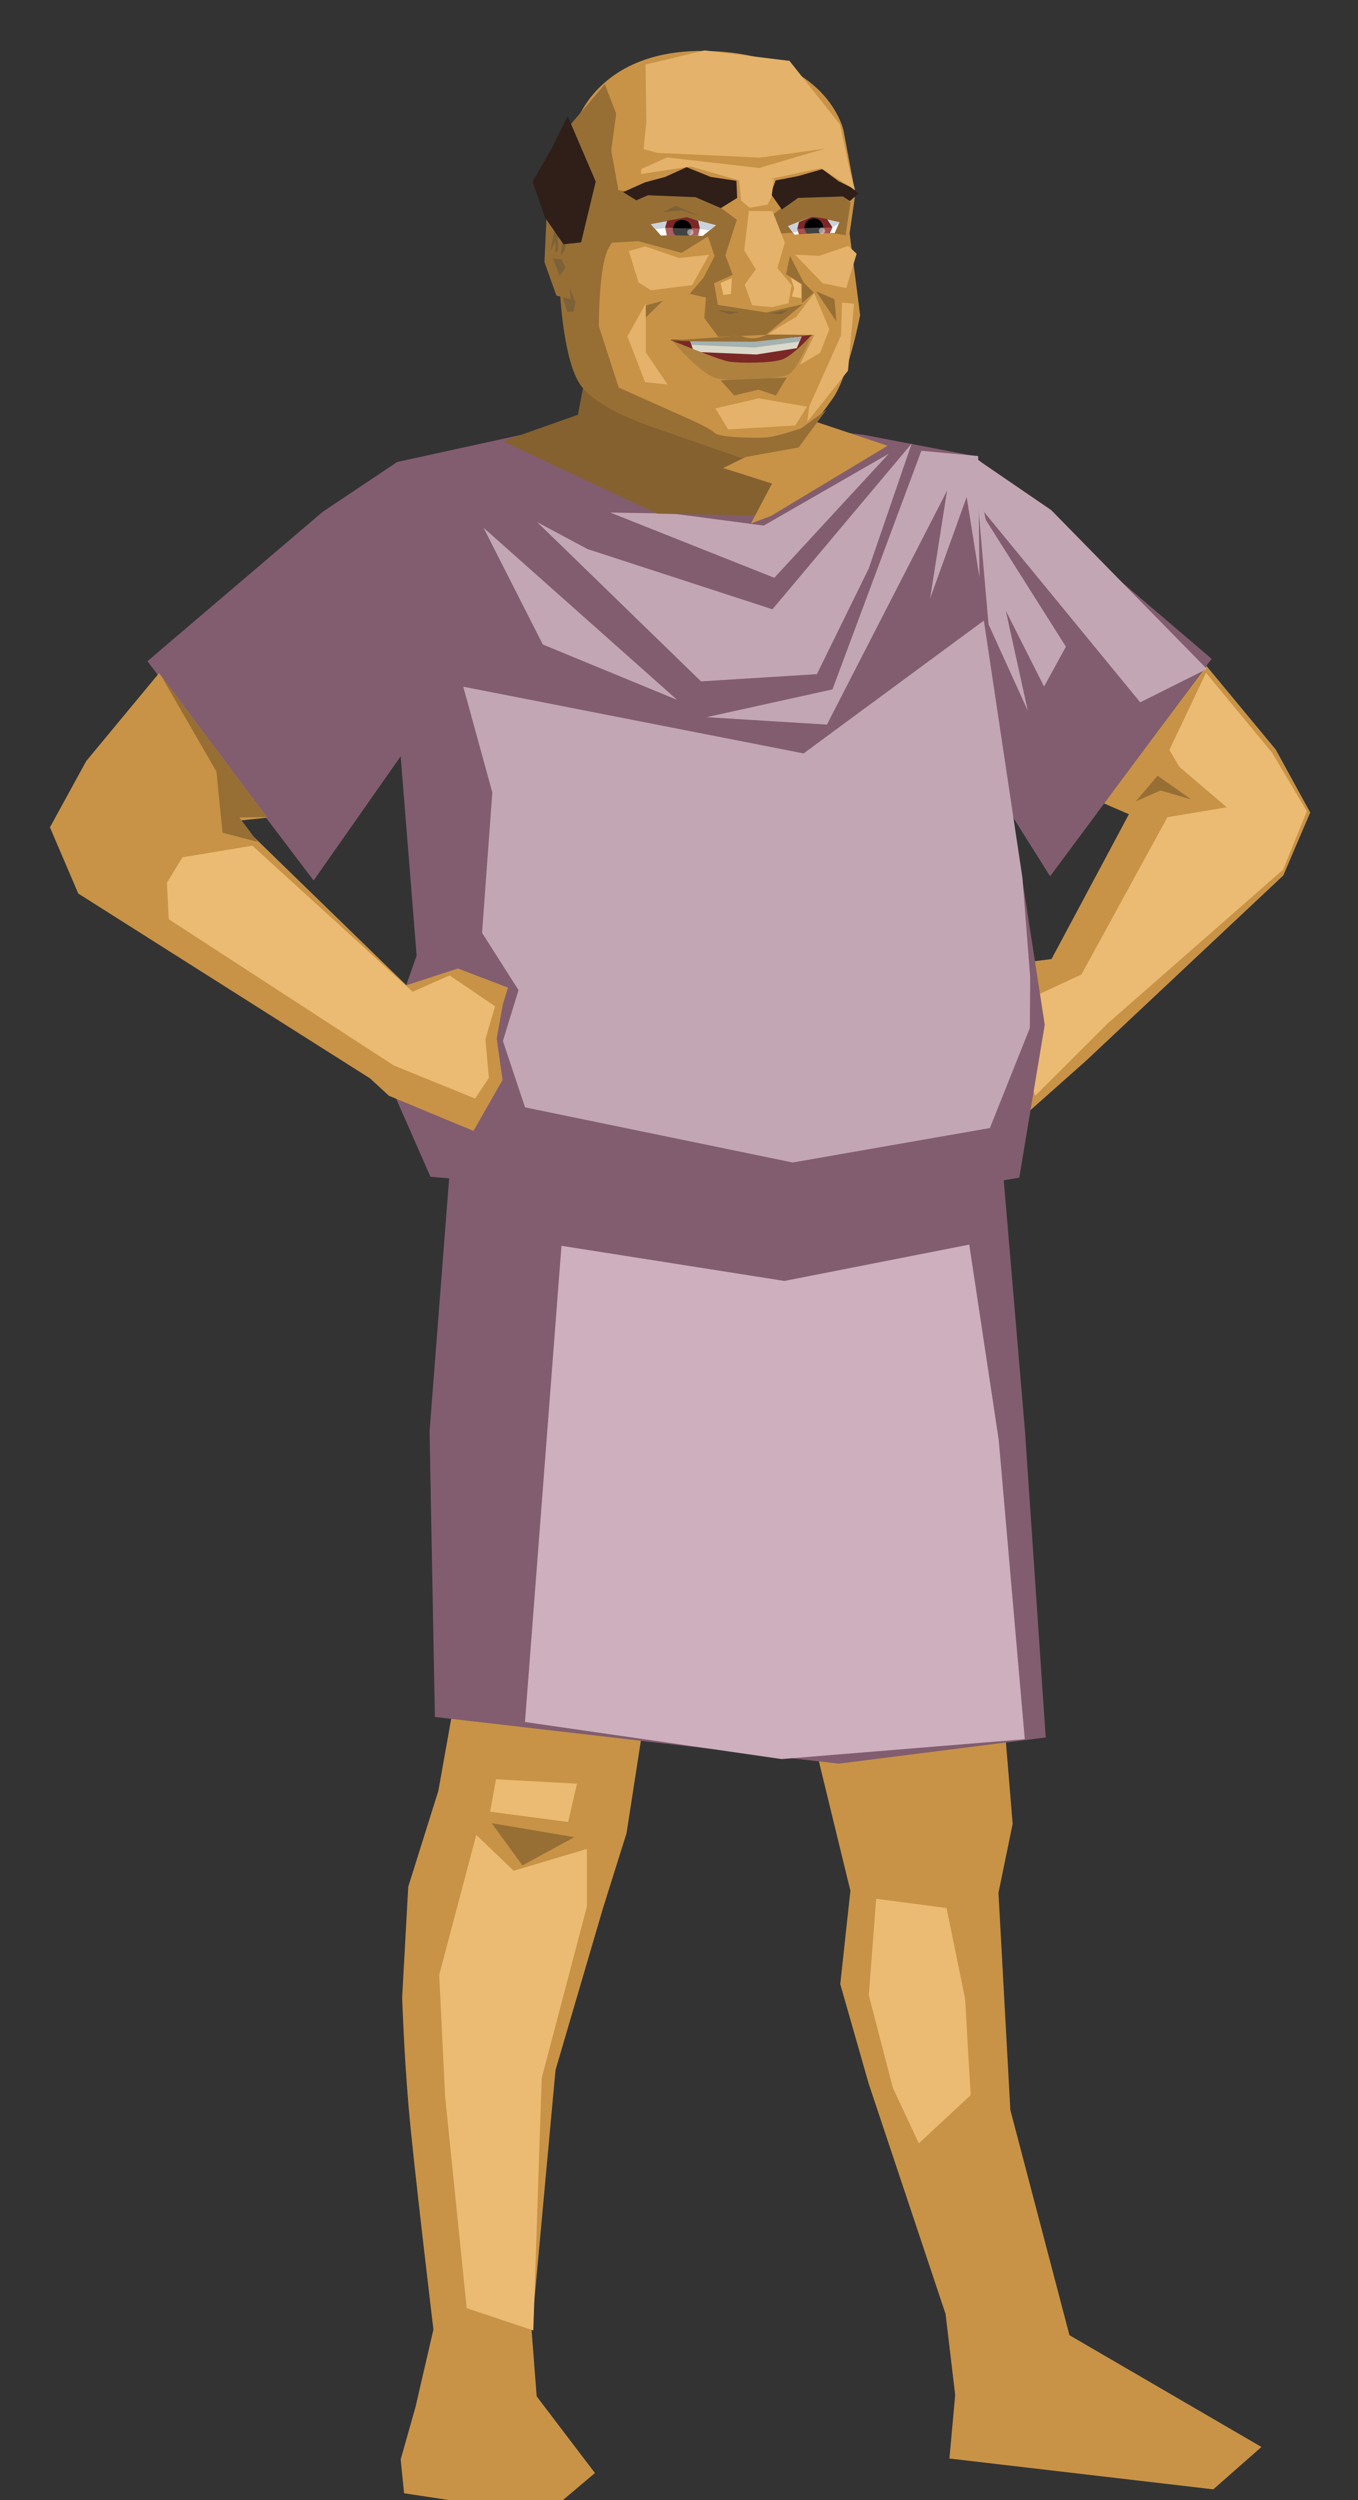 <?xml version="1.0" encoding="UTF-8" standalone="no"?>
<svg
   xmlns:dc="http://purl.org/dc/elements/1.1/"
   xmlns:cc="http://creativecommons.org/ns#"
   xmlns:rdf="http://www.w3.org/1999/02/22-rdf-syntax-ns#"
   xmlns:svg="http://www.w3.org/2000/svg"
   xmlns="http://www.w3.org/2000/svg"
   xmlns:sodipodi="http://sodipodi.sourceforge.net/DTD/sodipodi-0.dtd"
   xmlns:inkscape="http://www.inkscape.org/namespaces/inkscape"
   width="500"
   viewBox="0 0 400 736"
   version="1.1"
   height="920"
   id="svg2"
   inkscape:version="0.92.2 (5c3e80d, 2017-08-06)"
   sodipodi:docname="people_alexander.svg"
   inkscape:export-filename="C:\Users\scott\Dropbox\pictures\Sketchbook\Paideia images\people_alexander.png"
   inkscape:export-xdpi="96"
   inkscape:export-ydpi="96">
  <rect x="0" y="0" width="400" height="736" fill="#333333" stroke="none"/>
  <sodipodi:namedview
     pagecolor="#ffffff"
     bordercolor="#666666"
     borderopacity="1"
     objecttolerance="10"
     gridtolerance="10"
     guidetolerance="10"
     inkscape:pageopacity="0"
     inkscape:pageshadow="2"
     inkscape:window-width="2157"
     inkscape:window-height="1466"
     id="namedview174"
     showgrid="false"
     inkscape:zoom="1.0656599"
     inkscape:cx="98.79985"
     inkscape:cy="428.94744"
     inkscape:window-x="2965"
     inkscape:window-y="160"
     inkscape:window-maximized="0"
     inkscape:current-layer="svg2"
     units="in" />
  <defs
     id="defs4" />
  <g
     id="Layer 3"
     transform="translate(-83.227,-15.346)">
    <path
       d="m 221.76,489.849 -9.411,52.705 -8.873,28.252 -1.794,32.61 c 0,0 0.506,15.792 1.883,32 1.376,16.207 7.329,65.735 7.329,65.735 l -5.302,22.914 -4.344,15.332 0.997,9.967 13.937,2.11 30.523,1.869 11.761,-9.939 -17.162,-22.568 -1.493,-19.396 7.047,-76.691 13.984,-47.639 6.934,-22.064 5.68,-36.662 z"
       id="path7"
       inkscape:connector-curvature="0"
       style="fill:#c89347" />
    <path
       d="m 377.514,504.078 3.994,48.199 -4.182,20.313 3.495,63.906 17.415,66.333 56.549,32.901 -14.183,12.481 -77.722,-9.077 1.702,-18.722 -2.837,-23.827 -22.654,-67.837 -8.364,-29.274 2.987,-27.482 -10.537,-43.261 z"
       id="path9"
       inkscape:connector-curvature="0"
       style="fill:#c89347" />
  </g>
  <g
     id="Layer 7"
     transform="translate(-83.227,-15.346)">
    <path
       d="m 438.601,211.41 20.398,24.61 10.153,18.526 -7.927,18.527 -58.015,54.472 -17.981,15.983 -20.828,5.604 -0.383,-17.467 -9.768,-14.28 26.909,-18.196 11.795,-1.495 22.79,-42.638 -7.405,-3.214 z"
       id="path12"
       inkscape:connector-curvature="0"
       style="fill:#c89347" />
    <path
       d="m 427.682,236.13 10.773,-22.711 19.509,23.585 10.191,17.179 -6.988,17.179 -51.829,45.423 -21.156,21.13 -10.033,-24.68 23.619,-11.009 25.332,-46.296 17.47,-2.912 -13.976,-11.938 z"
       id="path14"
       inkscape:connector-curvature="0"
       style="fill:#ecbb73" />
    <path
       d="m 417.782,251.271 7.28,-3.203 9.026,2.621 -9.9,-6.988 z"
       id="path16"
       inkscape:connector-curvature="0"
       style="fill:#976f35" />
  </g>
  <g
     id="Layer 6"
     transform="translate(-83.227,-15.346)">
    <path
       d="m 228.047,552.083 24.339,4.122 -15.273,8.33 z"
       id="path19"
       inkscape:connector-curvature="0"
       style="fill:#976f35" />
  </g>
  <g
     id="Layer 4"
     transform="translate(-83.227,-15.346)">
    <path
       d="m 200.223,151.353 -21.989,14.706 -51.58,43.945 48.953,64.565 25.634,-36.57 4.705,58.67 -10.912,31.022 14.982,34.091 116.048,10.001 57.395,-9.739 7.5,-45.003 -9.47,-61.275 11.054,17.545 47.567,-64.015 -70.028,-59.738 -32.556,-6.212 -65.408,-7.72 z"
       id="path22"
       inkscape:connector-curvature="0"
       style="fill:#825d6f" />
    <path
       d="m 216.743,346.474 -6.983,90.216 1.564,84.128 118.934,13.757 60.982,-7.72 -6.109,-90.287 -6.789,-80.104 z"
       id="path24"
       inkscape:connector-curvature="0"
       style="fill:#825d6f" />
    <path
       d="m 373.021,198.044 11.365,75.77 2.288,29.253 -0.106,14.929 -11.77,29.449 -58.072,10.14 -78.851,-16.233 -6.518,-19.553 4.601,-14.953 -10.735,-16.869 3.019,-41.339 -8.561,-31.129 100.25,19.648 z"
       id="path26"
       inkscape:connector-curvature="0"
       style="fill:#c3a6b4" />
    <path
       d="m 248.606,382.114 -10.747,140.192 75.587,10.911 71.629,-5.852 -7.674,-88.094 -8.682,-57.518 -54.427,10.703 z"
       id="path28"
       inkscape:connector-curvature="0"
       style="fill:#cdafbe" />
    <path
       d="m 369.523,149.558 23.344,15.964 45.848,46.77 -19.636,9.818 -46.231,-56.336 z"
       id="path30"
       inkscape:connector-curvature="0"
       style="fill:#c3a6b4" />
    <path
       d="m 345.018,148.919 -36.846,21.167 -26.655,-3.528 -18.548,-0.319 48.326,19.211 z"
       id="path32"
       inkscape:connector-curvature="0"
       style="fill:#c3a6b4" />
    <path
       d="m 351.766,145.925 -41.016,48.798 -54.468,-17.727 -14.82,-7.928 48.253,46.875 34.126,-2.129 15.272,-31.091 z"
       id="path34"
       inkscape:connector-curvature="0"
       style="fill:#c3a6b4" />
    <path
       d="m 282.683,221.398 -39.57,-16.311 -17.454,-34.364 z"
       id="path36"
       inkscape:connector-curvature="0"
       style="fill:#c3a6b4" />
    <path
       d="m 397.188,205.726 -24.032,-38.004 4.191,23.194 13.413,26.547 z"
       id="path38"
       inkscape:connector-curvature="0"
       style="fill:#c3a6b4" />
    <path
       d="m 354.618,148.052 16.716,1.557 0.403,35.775 -3.774,-23.724 -10.789,29.938 5.012,-31.799 -35.388,68.866 -35.455,-2.182 37.091,-8.182 z"
       id="path40"
       inkscape:connector-curvature="0"
       style="fill:#c3a6b4" />
  </g>
  <g
     id="Layer 5"
     transform="translate(-83.227,-15.346)">
    <path
       d="m 231.356,145.255 22.076,-7.797 2.887,-14.975 67.407,17.114 20.939,6.98 -34.264,20.622 -33.629,-0.635 z"
       id="path43"
       inkscape:connector-curvature="0"
       style="fill:#84612f" />
    <path
       d="m 310.623,157.712 -14.379,-4.575 27.482,-13.54 20.939,6.98 -34.264,20.622 -5.987,2.278 z"
       id="path45"
       inkscape:connector-curvature="0"
       style="fill:#c89347" />
  </g>
  <g
     id="Layer 1"
     transform="translate(-83.227,-15.346)">
    <path
       d="m 130.095,213.502 -21.47,25.904 -10.688,19.5 8.344,19.5 85.875,54.375 h 0.032 l 5.593,5.157 24.907,10.343 8.564,-14.982 -1.713,-12.184 1.773,-9.959 1.532,-5.059 -14.75,-5.628 -15.156,4.937 -49.813,-48.406 8.823,-0.94 z"
       id="path48"
       inkscape:connector-curvature="0"
       style="fill:#c89347" />
    <path
       d="m 252.592,52.528 c 0,0 6.144,-23.512 40.344,-22.133 34.2,1.379 38.753,23.391 38.753,23.391 l 3.25,17.339 0.037,2.577 -1.496,10.332 3.098,24.084 c 0,0 -3.385,17.859 -8.067,24.548 -4.682,6.688 -10.122,12.853 -10.122,12.853 0,0 -8.48,5.555 -21.075,2.261 -13.079,-3.421 -33.608,-10.746 -39.723,-17.052 -6.115,-6.306 -8.4,-31.247 -8.4,-31.247 l 6.224,-15.786 z"
       id="path50"
       inkscape:connector-curvature="0"
       style="fill:#c89347" />
    <path
       d="m 265.281,71.344 -1.843,15.469 7.687,-0.469 12.844,3.437 7.781,-4.812 1.969,5.75 -3.219,6.312 -4.125,4.813 4.802,1.118 -0.502,6.029 c -0.047,-0.012 4.16,5.546 4.16,5.546 0,0 13.975,-0.608 13.975,-0.608 l 10.862,-9.029 -10.703,2.444 -14.29,-2.246 -1.109,-6.351 5.469,-2.485 -2.148,-5.758 3.366,-10.48 -9.788,-7.242 -16.281,-0.219 z"
       id="path52"
       inkscape:connector-curvature="0"
       style="fill:#976f35" />
    <path
       d="m 310.202,79.043 15.23,-11.706 8.315,7.687 -1.477,9.569 -8.595,-1.342 -10.702,0.892 z"
       id="path54"
       inkscape:connector-curvature="0"
       style="fill:#976f35" />
    <path
       d="m 266.699,78.442 c 0,0 -0.859,4.724 -4.008,9.591 -3.15,4.867 -3.07,23.342 -3.07,23.342 l 5.847,18.072 19.998,8.928 c 0,0 6.849,2.95 8.232,4.399 1.384,1.45 12.204,1.555 15.088,1.375 3.107,-0.193 10.49,-2.731 10.49,-2.731 l 7.364,-5.426 -8.182,11.091 -17.007,3.057 -26.742,-9.303 c 0,0 -15.53,-5.05 -20.54,-12.208 -5.01,-7.158 -5.979,-27.072 -5.979,-27.072 l 0.322,-12.555 2.006,-36.114 10.865,-12.748 3.355,8.673 -1.483,10.875 z"
       id="path56"
       inkscape:connector-curvature="0"
       style="fill:#976f35" />
    <path
       d="m 278.458,103.898 -5.275,5.16 0.229,-3.784 z"
       id="path58"
       inkscape:connector-curvature="0"
       style="fill:#976f35" />
    <path
       d="m 270.66,74.313 3.44,-1.491 13.99,0.573 7.454,3.211 4.816,-2.982 -0.23,-5.045 -7.568,-1.147 -7.109,-2.867 -6.307,2.867 -5.963,1.605 -6.422,2.867 z"
       id="path60"
       inkscape:connector-curvature="0"
       style="fill:#2f1f18" />
    <path
       d="m 313.505,77.019 -3.272,-4.649 1.475,-3.899 6.764,-1.326 6.991,-1.998 4.772,3.56 3.677,1.794 2.184,1.829 -2.557,2.238 -2.025,-1.385 -13.213,0.426 z"
       id="path62"
       inkscape:connector-curvature="0"
       style="fill:#2f1f18" />
    <path
       d="m 250.607,99.076 2.094,5.186 -0.498,2.893 h -1.896 l -1.557,-5.278 z"
       id="path64"
       inkscape:connector-curvature="0"
       style="fill:#7d6138" />
    <path
       d="m 298.811,97.236 -0.302,4.636 -2.218,0.302 -0.806,-3.527 z"
       id="path66"
       inkscape:connector-curvature="0"
       style="fill:#ecbb73" />
    <path
       d="m 311.21,68.001 -0.714,5.231 -1.189,2.378 -5.282,0.883 -2.501,-2.126 -0.625,-6.127 z"
       id="path68"
       inkscape:connector-curvature="0"
       style="fill:#e4b26a" />
    <path
       d="m 316.202,97.119 2.992,1.875 0.044,4.108 -2.723,-0.447 0.625,-2.5 z"
       id="path70"
       inkscape:connector-curvature="0"
       style="fill:#ecbb73" />
    <path
       d="m 294.422,106.68 6.442,0.554 -2.685,0.588 z"
       id="path72"
       inkscape:connector-curvature="0"
       style="fill:#7d6138" />
    <path
       d="m 309.802,107.58 3.469,0.254 2.37,-1.269 z"
       id="path74"
       inkscape:connector-curvature="0"
       style="fill:#7d6138" />
    <path
       d="m 157.568,264.323 47.196,42.999 10.875,-4.818 13.407,9.089 -2.839,9.732 1.014,11.354 -4.055,6.083 -23.926,-9.732 -66.3,-43.056 -0.541,-10.736 4.581,-7.5 z"
       id="path76"
       inkscape:connector-curvature="0"
       style="fill:#ecbb73" />
    <path
       d="m 280.716,115.348 24.533,0.203 17.234,-1.622 -10.949,12.368 -11.962,0.608 z"
       id="path78"
       inkscape:connector-curvature="0"
       style="fill:#7b2725" />
    <path
       d="m 286.54,115.861 18.909,0.087 13.911,-1.533 -1.446,3.436 -11.879,1.865 -18.41,-0.78 z"
       id="path80"
       inkscape:connector-curvature="0"
       style="fill:#dbd9ca" />
    <path
       d="m 280.256,115.601 25.321,0.954 16.951,-2.861 -13.455,0.212 c 0,0 -1.92,0.954 -3.827,1.033 -1.907,0.08 -3.801,-0.715 -3.801,-0.715 z"
       id="path82"
       inkscape:connector-curvature="0"
       style="fill:#976f35" />
    <path
       d="m 281.17,115.614 c 0,0 8.156,9.545 12.623,10.943 4.466,1.398 19.195,0.366 21.76,-0.953 2.564,-1.32 6.782,-11.73 6.782,-11.73 0,0 -5.386,6.096 -8.688,7.283 -3.303,1.186 -12.708,1.137 -15.725,0.635 -3.016,-0.503 -16.752,-6.178 -16.752,-6.178 z"
       id="path84"
       inkscape:connector-curvature="0"
       style="fill:#af813f" />
    <path
       d="m 370.491,154.281 15.483,70.337 -11.579,-25.475 z"
       id="path86"
       inkscape:connector-curvature="0"
       style="fill:#c3a6b4" />
    <path
       d="m 315.912,90.662 4.042,7.85 2.973,2.974 -3.474,3.13 -0.019,-5.591 -4.67,-2.966 z"
       id="path88"
       inkscape:connector-curvature="0"
       style="fill:#976f35" />
    <path
       d="m 323.607,101.113 5.398,2.297 0.574,6.547 z"
       id="path90"
       inkscape:connector-curvature="0"
       style="fill:#976f35" />
    <path
       d="m 295.469,127.299 19.524,-0.804 -3.216,5.283 -5.168,-1.723 -7.12,1.723 z"
       id="path92"
       inkscape:connector-curvature="0"
       style="fill:#976f35" />
    <path
       d="m 317.436,90.314 7.009,0.369 8.669,-2.951 2.435,2.334 -3.04,10.085 -6.98,-1.419 z"
       id="path94"
       inkscape:connector-curvature="0"
       style="fill:#e4b26a" />
    <path
       d="m 283.243,91.304 8.837,-0.949 -4.998,8.938 -12.112,1.502 -3.664,-2.307 -2.849,-9.228 4.777,-1.365 z"
       id="path96"
       inkscape:connector-curvature="0"
       style="fill:#e4b26a" />
    <path
       d="m 315.773,33.268 14.902,18.763 2.929,13.813 1.481,5.409 -10.071,-6.382 -21.039,4.45 -17.312,-4.967 -14.641,2.218 1.585,-15.225 -0.236,-17.001 17.371,-4.152 z"
       id="path98"
       inkscape:connector-curvature="0"
       style="fill:#e4b26a" />
    <path
       d="m 310.768,77.515 3.643,9.25 -2.212,7.471 4.185,5.08 -0.9,5.305 -4.98,1.164 -5.732,-0.572 -2.196,-6.06 3.282,-4.521 -3.431,-5.585 1.392,-11.597 z"
       id="path100"
       inkscape:connector-curvature="0"
       style="fill:#e4b26a" />
    <path
       d="m 293.937,135.588 12.734,-2.967 14.263,2.444 -3.453,5.546 -19.777,1.151 z"
       id="path102"
       inkscape:connector-curvature="0"
       style="fill:#e4b26a" />
    <path
       d="m 334.794,104.762 -1.79,19.711 -12.001,15.074 0.586,-4.537 9.366,-20.928 0.293,-9.659 z"
       id="path104"
       inkscape:connector-curvature="0"
       style="fill:#e4b26a" />
    <path
       d="m 273.44,104.715 v 14.343 l 6.439,9.512 -6.647,-0.736 -5.207,-13.46 z"
       id="path106"
       inkscape:connector-curvature="0"
       style="fill:#e4b26a" />
    <path
       d="m 323.052,101.642 4.459,10.657 -2.747,6.963 -5.919,3.458 4.319,-8.837 -2.892,0.052 -10.715,-0.173 2.594,-1.807 5.618,-3.338 z"
       id="path108"
       inkscape:connector-curvature="0"
       style="fill:#e4b26a" />
    <path
       d="m 130.661,214.255 31.247,41.663 -8.185,0.078 5.403,7.204 -10.356,-2.702 -1.801,-18.009 z"
       id="path110"
       inkscape:connector-curvature="0"
       style="fill:#976f35" />
    <path
       d="m 223.514,555.548 11.012,10.553 21.565,-6.423 v 16.977 l -13.306,50.473 -2.475,74.286 -19.613,-6.537 -6.372,-62.498 -1.718,-35.651 z"
       id="path112"
       inkscape:connector-curvature="0"
       style="fill:#ecbb73" />
    <path
       d="m 229.329,539.169 23.844,1.3 -2.601,11.272 -22.977,-3.035 z"
       id="path114"
       inkscape:connector-curvature="0"
       style="fill:#ecbb73" />
    <path
       d="m 362.038,577.075 -20.727,-2.727 -2.182,28.363 7.091,27.273 7.636,16.364 15.273,-14.182 -1.636,-28.364 z"
       id="path116"
       inkscape:connector-curvature="0"
       style="fill:#ecbb73" />
  </g>
  <g
     id="Layer 8"
     transform="translate(-83.227,-15.346)">
    <path
       d="m 249.188,71.899 -4.809,3.602 -0.785,17.006 3.521,9.88 4.278,1.033 -1.297,-10.896 2.655,-12.051 z"
       id="path119"
       inkscape:connector-curvature="0"
       style="fill:#976f35" />
    <path
       d="m 250.461,82.609 -2.881,-5.441 -2.24,12.323 1.92,-4.161 z"
       id="path121"
       inkscape:connector-curvature="0"
       style="fill:#7d6138" />
    <path
       d="m 246.081,91.413 1.957,5.219 1.755,-2.472 -1.195,-2.47 z"
       id="path123"
       inkscape:connector-curvature="0"
       style="fill:#7d6138" />
    <path
       d="m 250.313,82.627 -0.656,6.254 -1.35,1.8 0.718,-4.398 -1.526,-1.762 0.053,4.392 -0.724,0.996 0.04,-4.521 1.503,-3.193 z"
       id="path125"
       inkscape:connector-curvature="0"
       style="fill:#7d6138" />
    <path
       d="M 346.78,84.087"
       id="path127"
       inkscape:connector-curvature="0"
       style="fill:#ecbb73" />
  </g>
  <g
     id="eyes"
     transform="translate(-83.227,-15.346)">
    <path
       d="m 315.355,81.924 7.094,-2.881 8.001,1.744 -1.366,3.163 -6.313,-0.153 -5.483,0.663 z"
       id="path130"
       inkscape:connector-curvature="0"
       style="fill:#fffef7" />
    <path
       d="m 274.965,81.358 10.545,-1.945 8.572,2.249 -3.919,3.163 -5.73,-0.384 -6.51,0.269 z"
       id="path132"
       inkscape:connector-curvature="0"
       style="fill:#fffef7" />
    <path
       d="m 274.965,81.358 10.545,-1.945 8.572,2.249 -1.864,1.465 -8.536,-1.007 -7.482,0.671 z"
       id="path134"
       inkscape:connector-curvature="0"
       style="fill:#cad2dd" />
    <path
       d="m 279.744,80.347 5.821,-1.065 3.276,1.065 0.505,2.255 -0.463,2.143 -3.852,-0.169 -5.399,0.057 -0.471,-2.264 z"
       id="path136"
       inkscape:connector-curvature="0"
       style="fill:#a85f5d" />
    <path
       d="m 284.151,80.126 c -1.518,0 -2.75,1.232 -2.75,2.75 0,0.683 0.306,1.269 0.719,1.75 l 4.031,0.094 c 0.457,-0.491 0.75,-1.121 0.75,-1.844 0,-1.518 -1.232,-2.75 -2.75,-2.75 z"
       id="path138"
       inkscape:connector-curvature="0"
       style="fill:#424242" />
    <path
       d="m 279.744,80.347 5.821,-1.065 3.276,1.065 0.505,2.255 -10.185,-0.233 z"
       id="path140"
       inkscape:connector-curvature="0"
       style="fill:#7b2725" />
    <path
       d="m 281.449,82.425 c 0.493,-1.656 1.219,-2.343 2.737,-2.343 1.517,0 2.678,1.157 2.716,2.49 0.002,0.066 -5.48,-0.055 -5.453,-0.147 z"
       id="path142"
       inkscape:connector-curvature="0"
       style="fill:#000000" />
    <path
       d="m 315.355,81.924 7.094,-2.881 8.135,1.765 -1.482,1.211 -6.141,0.344 -6.031,1.443 z"
       id="path144"
       inkscape:connector-curvature="0"
       style="fill:#cad2dd" />
    <path
       d="m 318.077,82.703 0.498,-1.991 3.852,-1.647 4.419,0.773 1.578,2.466 -0.785,1.688 h -4.666 l -4.418,0.289 z"
       id="path146"
       inkscape:connector-curvature="0"
       style="fill:#7b2725" />
    <path
       d="m 318.077,82.703 10.347,-0.399 -0.991,1.73 -4.519,-0.218 -4.141,0.495 z"
       id="path148"
       inkscape:connector-curvature="0"
       style="fill:#a84f4c" />
    <path
       d="m 322.963,79.626 c -1.526,0 -2.781,1.255 -2.781,2.781 0,0.662 0.3,1.212 0.688,1.688 l 2.219,-0.083 1.968,-0.073 c 0.33,-0.455 0.656,-0.926 0.656,-1.531 0,-1.526 -1.223,-2.781 -2.75,-2.781 z"
       id="path150"
       inkscape:connector-curvature="0"
       style="fill:#424242" />
    <path
       d="m 320.176,82.507 c -0.055,-1.526 1.137,-2.807 2.662,-2.862 1.526,-0.055 2.807,1.137 2.862,2.662 z"
       id="path152"
       inkscape:connector-curvature="0"
       style="fill:#000000" />
    <path
       d="m 278.618,77.79 5.375,-0.548 5.156,1.645 -6.911,-2.962 z"
       id="path154"
       inkscape:connector-curvature="0"
       style="fill:#7d6138" />
    <path
       d="m 285.643,83.741 c 0,-0.502 0.408,-0.91 0.91,-0.91 0.503,0 0.91,0.407 0.91,0.91 0,0.502 -0.407,0.91 -0.91,0.91 -0.502,0 -0.91,-0.407 -0.91,-0.91 z"
       id="path156"
       inkscape:connector-curvature="0"
       style="opacity:0.468;fill:#ffffff" />
    <path
       d="m 324.425,83.304 c 0,-0.502 0.407,-0.91 0.91,-0.91 0.502,0 0.91,0.407 0.91,0.91 0,0.502 -0.408,0.91 -0.91,0.91 -0.503,0 -0.91,-0.407 -0.91,-0.91 z"
       id="path158"
       inkscape:connector-curvature="0"
       style="opacity:0.468;fill:#ffffff" />
    <path
       d="m 286.54,115.861 18.909,0.087 13.911,-1.533 -0.721,1.491 -13.248,1.749 -18.411,-0.78 z"
       id="path160"
       inkscape:connector-curvature="0"
       style="fill:#a4b2b1" />
    <path
       d="m 269.213,66.424 10.499,-4.732 27.144,3.117 14.072,-4.178 5.497,-1.539 -19.349,2.639 -30.174,-1.37 -9.316,-2.514 z"
       id="path162"
       inkscape:connector-curvature="0"
       style="fill:#c89347" />
  </g>
  <g
     id="hairs"
     transform="translate(-83.227,-15.346)">
    <path
       d="m 250.444,49.574 -4.685,9.395 -5.664,9.835 3.617,10.506 5.484,7.948 5.194,-0.542 4.306,-17.912 z"
       id="path165"
       inkscape:connector-curvature="0"
       style="fill:#2f1f18" />
  </g>
</svg>
